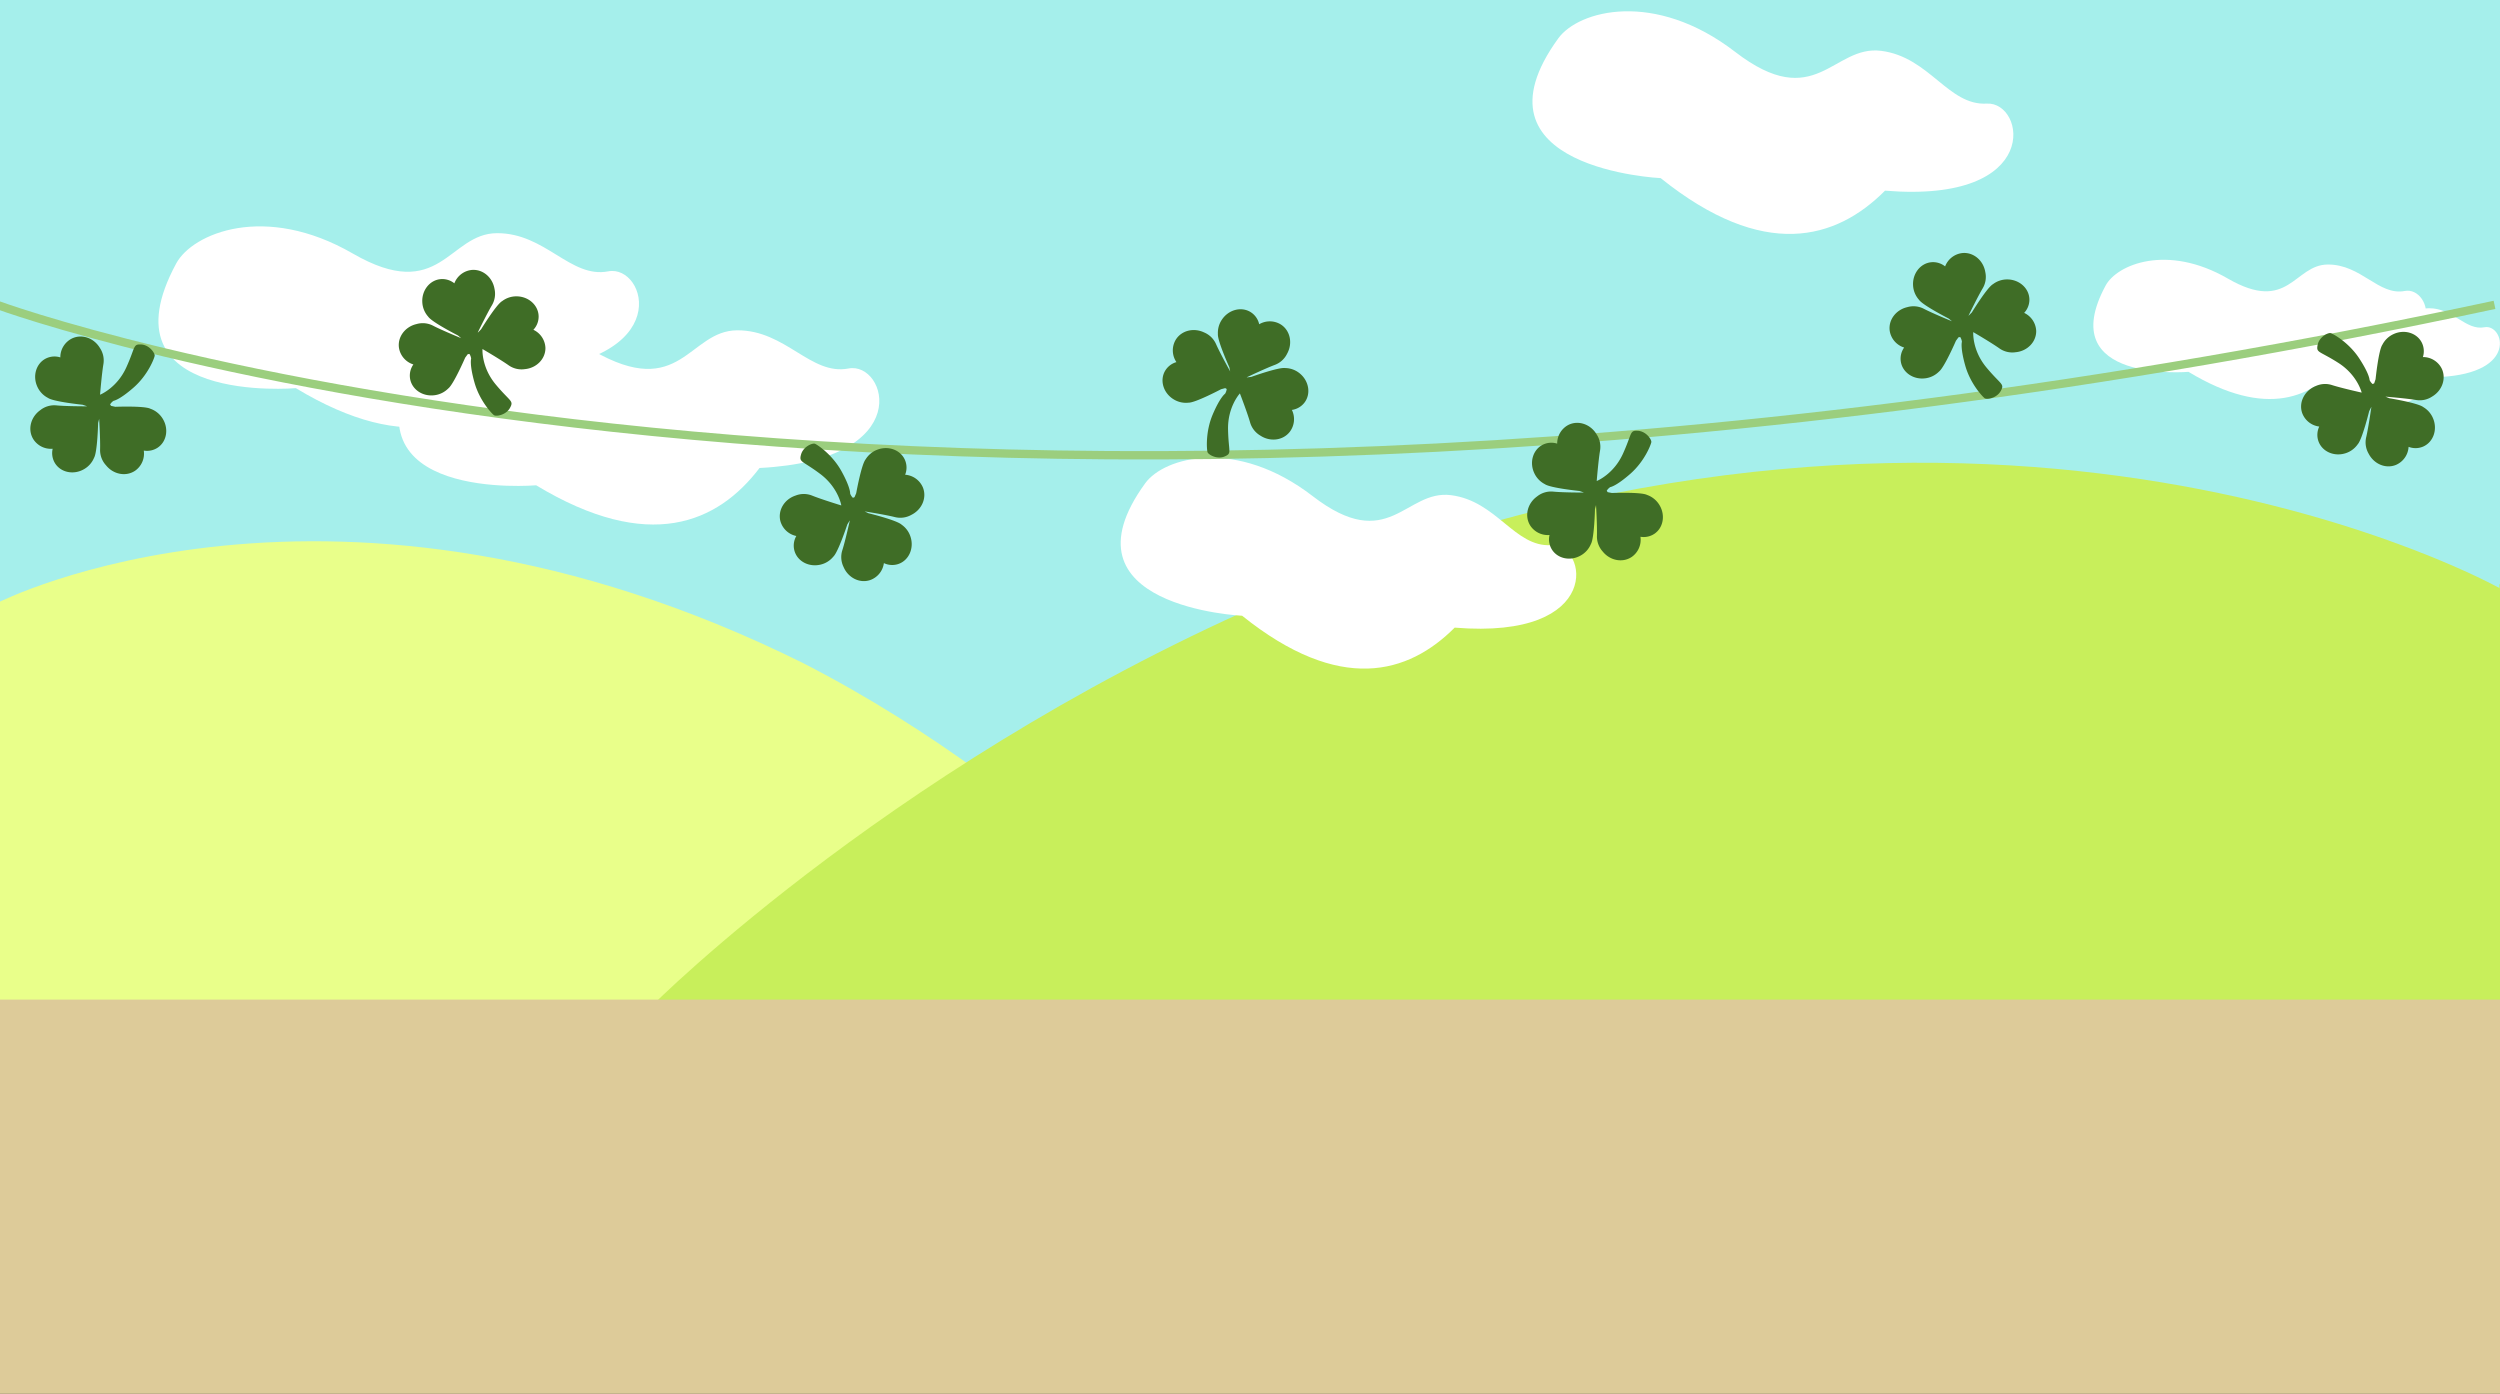 <svg xmlns="http://www.w3.org/2000/svg" viewBox="0 0 1367.45 762.39"><rect x="0" y="0" width="1367.45" height="762.39" fill="#333333" stroke="none"/><defs><style>.cls-1{fill:#a5efeb;}.cls-2{fill:#c8ef5b;}.cls-3{fill:#e9ff8a;}.cls-4{fill:#fff;}.cls-5{fill:#ddcb99;}.cls-6{fill:none;stroke:#9bce7e;stroke-miterlimit:10;stroke-width:4.56px;}.cls-7{fill:#3f6d26;}</style></defs><title>first</title><g id="balloons"><path class="cls-1" d="M-1367.53-4.49V2.6c0,.21,0,.42,0,.63V165.51c.1,1.79.15,3.59.08,5.43v17.32c0,1,0,2-.08,3V371.8q.09,1.71.09,3.42v90.12c0,.39,0,.77,0,1.16,0,.91.07,1.81.07,2.72v96.63c0,1.38-.05,2.74-.14,4.1V761.27h4098V-4.49Z"/><path class="cls-2" d="M1367.16,319.64s274.27-154.64,657.76,0c215.32,89.83,352.77,228,352.77,228l-1010.53-2.11Z"/><path class="cls-2" d="M1367.16,450.64s274.27-154.64,657.76,0c215.32,89.83,352.77,228,352.77,228l-1010.53-2.11Z"/><path class="cls-3" d="M-1.55,329.83s183.83-94.62,440.86,32.89c144.32,74.08,236.45,188,236.45,188L-1.55,549Z"/><path class="cls-2" d="M1367.45,321.84s-274.27-154.64-657.76,0c-215.32,89.83-352.77,228-352.77,228l1010.53-2.11Z"/><path class="cls-4" d="M852.4,20.92C863.48,5.69,905-5.58,949.09,28.37s53.42-3.93,79.88-.56,36.63,30.08,57.74,28.86,31.12,54.78-55.64,47.62c-26.76,26.88-66.3,38.44-122.71-6.86C908.36,97.44,800.35,92.45,852.4,20.92Z"/><path class="cls-4" d="M96.39,144.09c8.94-16.52,48.52-33.16,96.55-5.43s52.28-11,78.87-11.12S312,152.42,332.7,148.42s38,50-48.69,54.43c-22.89,30.1-60.44,46.77-122.19,9.46C161.83,212.31,54.41,221.67,96.39,144.09Z"/><path class="cls-4" d="M626.42,264.32c10.5-14.42,49.87-25.11,91.6,7.06s50.61-3.73,75.67-.53,34.7,28.49,54.7,27.34,29.48,51.89-52.71,45.11c-25.35,25.46-62.81,36.42-116.25-6.5C679.44,336.8,577.12,332.08,626.42,264.32Z"/><path class="cls-4" d="M1240.89,176.88c4.47-8.26,24.26-16.58,48.27-2.72s26.14-5.48,39.43-5.56S1348.68,181,1359,179s19,25-24.34,27.21c-11.44,15-30.22,23.38-61.09,4.73C1273.61,211,1219.91,215.67,1240.89,176.88Z"/><path class="cls-4" d="M227.83,197.22c8.94-16.52,48.52-33.16,96.55-5.43s52.28-11,78.87-11.12,40.18,24.88,60.89,20.88,38,50-48.69,54.43c-22.89,30.1-60.44,46.77-122.19,9.46C293.27,265.44,185.85,274.8,227.83,197.22Z"/><path class="cls-4" d="M1151.76,156.15c6.19-11.44,33.6-23,66.86-3.76s36.2-7.59,54.62-7.7,27.82,17.23,42.17,14.46,26.32,34.64-33.72,37.69c-15.85,20.85-41.86,32.39-84.62,6.55C1197.08,203.39,1122.69,209.88,1151.76,156.15Z"/><path class="cls-5" d="M-1367.41,546.76v19.09c0,1.38-.05,2.74-.14,4.1V762.39h4098V546.76Z"/><path class="cls-6" d="M-1.55,166.75s499.73,185.16,1366,0"/><path class="cls-7" d="M33,195.49a10.54,10.54,0,0,0-7.82.57c-5.5,2.72-7.56,9.8-4.59,15.81a12.79,12.79,0,0,0,5.68,5.79h0c3,2.1,18.86,3.72,18.86,3.72l2.32.78.07.09c-1.05,0-11.44,0-16.62-.51a12.26,12.26,0,0,0-8.87,2.61l0,0c-5.23,3.71-7,10.53-3.91,15.72a11.44,11.44,0,0,0,10.69,5.39,10.54,10.54,0,0,0,1.18,7.75c3.14,5.27,10.36,6.77,16.12,3.33a12.79,12.79,0,0,0,5.33-6.12h0c1.86-3.13,2.23-19.09,2.23-19.09l.57-2.24h0s.67,11.22.51,16.71A12.26,12.26,0,0,0,58,254.52l0,0c4,5,10.93,6.34,15.93,2.94a11.44,11.44,0,0,0,4.72-11,10.54,10.54,0,0,0,7.67-1.65c5.07-3.46,6.12-10.75,2.35-16.29a12.79,12.79,0,0,0-6.43-4.95h0c-3.24-1.67-19.19-1.06-19.19-1.06L60.74,222l-.53-.77a6.13,6.13,0,0,1,1.93-2s3.11-.39,10.94-7.25,11.27-15.89,11.52-17.32-2.85-6-7.39-6.24-3,1.21-8.12,12.54c-5,11-13.86,14.74-14.36,14.94.06-.72.93-11.35,1.81-16.58a12.26,12.26,0,0,0-1.9-9l0,0c-3.28-5.5-9.95-7.8-15.36-5.13A11.44,11.44,0,0,0,33,195.49Z"/><path class="cls-7" d="M291.75,180.39a10.54,10.54,0,0,0,2.87-7.3c-.07-6.14-5.56-11.05-12.27-11a12.79,12.79,0,0,0-7.68,2.62h0c-3.18,1.77-11.51,15.4-11.51,15.4l-1.71,1.75-.11,0c.46-.95,5-10.29,7.65-14.76a12.26,12.26,0,0,0,1.49-9.12l0,0c-1.08-6.32-6.46-10.86-12.48-10.32a11.44,11.44,0,0,0-9.48,7.31,10.54,10.54,0,0,0-7.5-2.29c-6.11.55-10.58,6.41-10,13.09a12.79,12.79,0,0,0,3.21,7.45h0c2,3,16.25,10.27,16.25,10.27l1.78,1.48h0s-10.41-4.25-15.28-6.77a12.26,12.26,0,0,0-9.2-.93l0,0c-6.24,1.46-10.45,7.11-9.54,13.08a11.44,11.44,0,0,0,7.87,9,10.54,10.54,0,0,0-1.83,7.63c.92,6.07,7,10.17,13.67,9.16a12.79,12.79,0,0,0,7.24-3.66h0c2.9-2.2,9.26-16.85,9.26-16.85l1.4-1.9.92-.14a6.13,6.13,0,0,1,.94,2.6s-1,3,1.81,13,9.45,17,10.63,17.88,6.65,0,8.82-4,.19-3.18-7.8-12.75c-7.76-9.3-7.29-18.87-7.26-19.41.62.36,9.83,5.75,14.16,8.8a12.26,12.26,0,0,0,9,2.2l0,0c6.38-.58,11.34-5.59,11.27-11.63A11.44,11.44,0,0,0,291.75,180.39Z"/><path class="cls-7" d="M435.58,293.18a10.54,10.54,0,0,0-1.12,7.76c1.48,6,7.95,9.48,14.46,7.87a12.79,12.79,0,0,0,6.87-4.31h0c2.69-2.45,7.67-17.63,7.67-17.63l1.26-2.09.1,0c-.23,1-2.49,11.16-4.06,16.12a12.26,12.26,0,0,0,.65,9.22l0,0c2.5,5.9,8.78,9.09,14.51,7.18a11.44,11.44,0,0,0,7.55-9.29,10.54,10.54,0,0,0,7.83.51c5.82-1.94,8.83-8.67,6.71-15a12.79,12.79,0,0,0-4.83-6.52h0c-2.66-2.49-18.17-6.27-18.17-6.27l-2.07-1h0s11.11,1.75,16.43,3.08a12.26,12.26,0,0,0,9.16-1.21l0,0c5.74-2.85,8.54-9.32,6.29-14.93a11.44,11.44,0,0,0-9.73-7,10.54,10.54,0,0,0,0-7.84c-2.29-5.69-9.19-8.28-15.41-5.78a12.79,12.79,0,0,0-6.21,5.22h0c-2.32,2.8-5.15,18.52-5.15,18.52l-.92,2.16-.87.35a6.13,6.13,0,0,1-1.51-2.31s.29-3.12-4.74-12.24-13.1-14.41-14.45-15-6.48,1.49-7.68,5.88.55,3.14,10.51,10.62c9.68,7.27,11.43,16.69,11.52,17.22-.69-.21-10.89-3.34-15.8-5.32a12.26,12.26,0,0,0-9.24-.08l0,0c-6.08,2-9.75,8-8.3,13.91A11.44,11.44,0,0,0,435.58,293.18Z"/><path class="cls-7" d="M706.63,224.22a10.54,10.54,0,0,0,6.81-3.9c3.78-4.83,2.57-12.1-2.71-16.24a12.79,12.79,0,0,0-7.63-2.76h0c-3.59-.61-18.61,4.81-18.61,4.81l-2.43.3-.1-.06c.95-.45,10.33-4.91,15.2-6.73a12.26,12.26,0,0,0,6.87-6.19h0c3.11-5.6,1.75-12.52-3.28-15.86a11.44,11.44,0,0,0-12-.23,10.54,10.54,0,0,0-4.42-6.48c-5.11-3.39-12.27-1.62-16,4a12.79,12.79,0,0,0-2.16,7.82h0c-.32,3.63,6.25,18.18,6.25,18.18l.46,2.27h0s-5.46-9.83-7.69-14.84a12.26,12.26,0,0,0-6.59-6.48v0c-5.78-2.76-12.6-1-15.63,4.24a11.44,11.44,0,0,0,.5,12,10.54,10.54,0,0,0-6.2,4.8c-3.08,5.31-.87,12.34,4.93,15.7a12.79,12.79,0,0,0,7.94,1.68h0c3.64.1,17.76-7.35,17.76-7.35l2.27-.61.81.47a6.13,6.13,0,0,1-.89,2.62s-2.64,1.69-6.73,11.28-3.28,19.2-2.89,20.6,5.17,4.19,9.36,2.43,2.14-2.37,1.89-14.82c-.24-12.1,6.12-19.28,6.48-19.68.26.67,4.08,10.63,5.54,15.73a12.26,12.26,0,0,0,5.63,7.33l0,0c5.34,3.54,12.34,2.73,16.07-2A11.44,11.44,0,0,0,706.63,224.22Z"/><path class="cls-7" d="M1107.17,171.14a10.54,10.54,0,0,0,2.87-7.3c-.07-6.14-5.56-11.05-12.27-11a12.79,12.79,0,0,0-7.68,2.62h0c-3.18,1.77-11.51,15.4-11.51,15.4l-1.71,1.75-.11,0c.46-.95,5-10.29,7.65-14.76a12.26,12.26,0,0,0,1.49-9.12l0,0c-1.08-6.32-6.46-10.86-12.48-10.32a11.44,11.44,0,0,0-9.48,7.31,10.54,10.54,0,0,0-7.5-2.29c-6.11.55-10.58,6.41-10,13.09a12.79,12.79,0,0,0,3.21,7.45h0c2,3,16.25,10.27,16.25,10.27l1.78,1.48h0s-10.41-4.25-15.28-6.77a12.26,12.26,0,0,0-9.2-.93l0,0c-6.24,1.46-10.45,7.11-9.54,13.08a11.44,11.44,0,0,0,7.87,9,10.54,10.54,0,0,0-1.83,7.63c.92,6.07,7,10.17,13.67,9.16a12.79,12.79,0,0,0,7.24-3.66h0c2.9-2.2,9.26-16.85,9.26-16.85l1.4-1.9.92-.14a6.13,6.13,0,0,1,.94,2.6s-1,3,1.81,13,9.45,17,10.63,17.88,6.65,0,8.82-4,.19-3.18-7.8-12.75c-7.76-9.3-7.29-18.87-7.26-19.41.62.36,9.83,5.75,14.16,8.8a12.26,12.26,0,0,0,9,2.2l0,0c6.38-.58,11.34-5.59,11.27-11.63A11.44,11.44,0,0,0,1107.17,171.14Z"/><path class="cls-7" d="M851.75,242.66a10.54,10.54,0,0,0-7.82.57c-5.5,2.72-7.56,9.8-4.59,15.81a12.79,12.79,0,0,0,5.68,5.79h0c3,2.1,18.86,3.72,18.86,3.72l2.32.78.07.09c-1.05,0-11.44,0-16.62-.51a12.26,12.26,0,0,0-8.87,2.61l0,0c-5.23,3.71-7,10.53-3.91,15.72a11.44,11.44,0,0,0,10.69,5.39,10.54,10.54,0,0,0,1.18,7.75c3.14,5.27,10.36,6.77,16.12,3.33a12.79,12.79,0,0,0,5.33-6.12h0c1.86-3.13,2.23-19.09,2.23-19.09l.57-2.24h0s.67,11.22.51,16.71a12.26,12.26,0,0,0,3.14,8.69l0,0c4,5,10.93,6.34,15.93,2.94a11.44,11.44,0,0,0,4.72-11,10.54,10.54,0,0,0,7.67-1.65c5.07-3.46,6.12-10.75,2.35-16.29a12.79,12.79,0,0,0-6.43-4.95h0c-3.24-1.67-19.19-1.06-19.19-1.06l-2.31-.44-.53-.77a6.13,6.13,0,0,1,1.93-2s3.11-.39,10.94-7.25,11.27-15.89,11.52-17.32-2.85-6-7.39-6.24-3,1.21-8.12,12.54c-5,11-13.86,14.74-14.36,14.94.06-.72.93-11.35,1.81-16.58a12.26,12.26,0,0,0-1.9-9l0,0c-3.28-5.5-9.95-7.8-15.36-5.13A11.44,11.44,0,0,0,851.75,242.66Z"/><path class="cls-7" d="M1268.59,233.32a10.54,10.54,0,0,0-.52,7.82c1.93,5.83,8.65,8.84,15,6.74a12.79,12.79,0,0,0,6.52-4.82h0c2.49-2.65,6.3-18.16,6.3-18.16l1.1-2.18.1-.05c-.15,1-1.63,11.32-2.81,16.39a12.26,12.26,0,0,0,1.35,9.14l0,0c2.94,5.69,9.45,8.39,15,6.05a11.44,11.44,0,0,0,6.82-9.84,10.54,10.54,0,0,0,7.84-.09c5.66-2.38,8.14-9.32,5.54-15.5a12.79,12.79,0,0,0-5.32-6.13h0c-2.84-2.28-18.6-4.86-18.6-4.86l-2.14-.87h0s11.21.9,16.62,1.81a12.26,12.26,0,0,0,9-1.9l0,0c5.5-3.28,7.8-9.95,5.13-15.36a11.44,11.44,0,0,0-10.24-6.21,10.54,10.54,0,0,0-.57-7.82c-2.72-5.5-9.8-7.56-15.81-4.59a12.79,12.79,0,0,0-5.79,5.68h0c-2.1,3-3.72,18.86-3.72,18.86l-.75,2.23-.84.41a6.13,6.13,0,0,1-1.69-2.19s.05-3.13-5.66-11.85-14.17-13.37-15.55-13.81-6.35,2-7.21,6.45.79,3.09,11.3,9.79c10.21,6.51,12.67,15.77,12.8,16.29-.7-.16-11.11-2.49-16.16-4.1a12.26,12.26,0,0,0-9.22.63l0,0c-5.9,2.49-9.11,8.77-7.21,14.5A11.44,11.44,0,0,0,1268.59,233.32Z"/></g></svg>